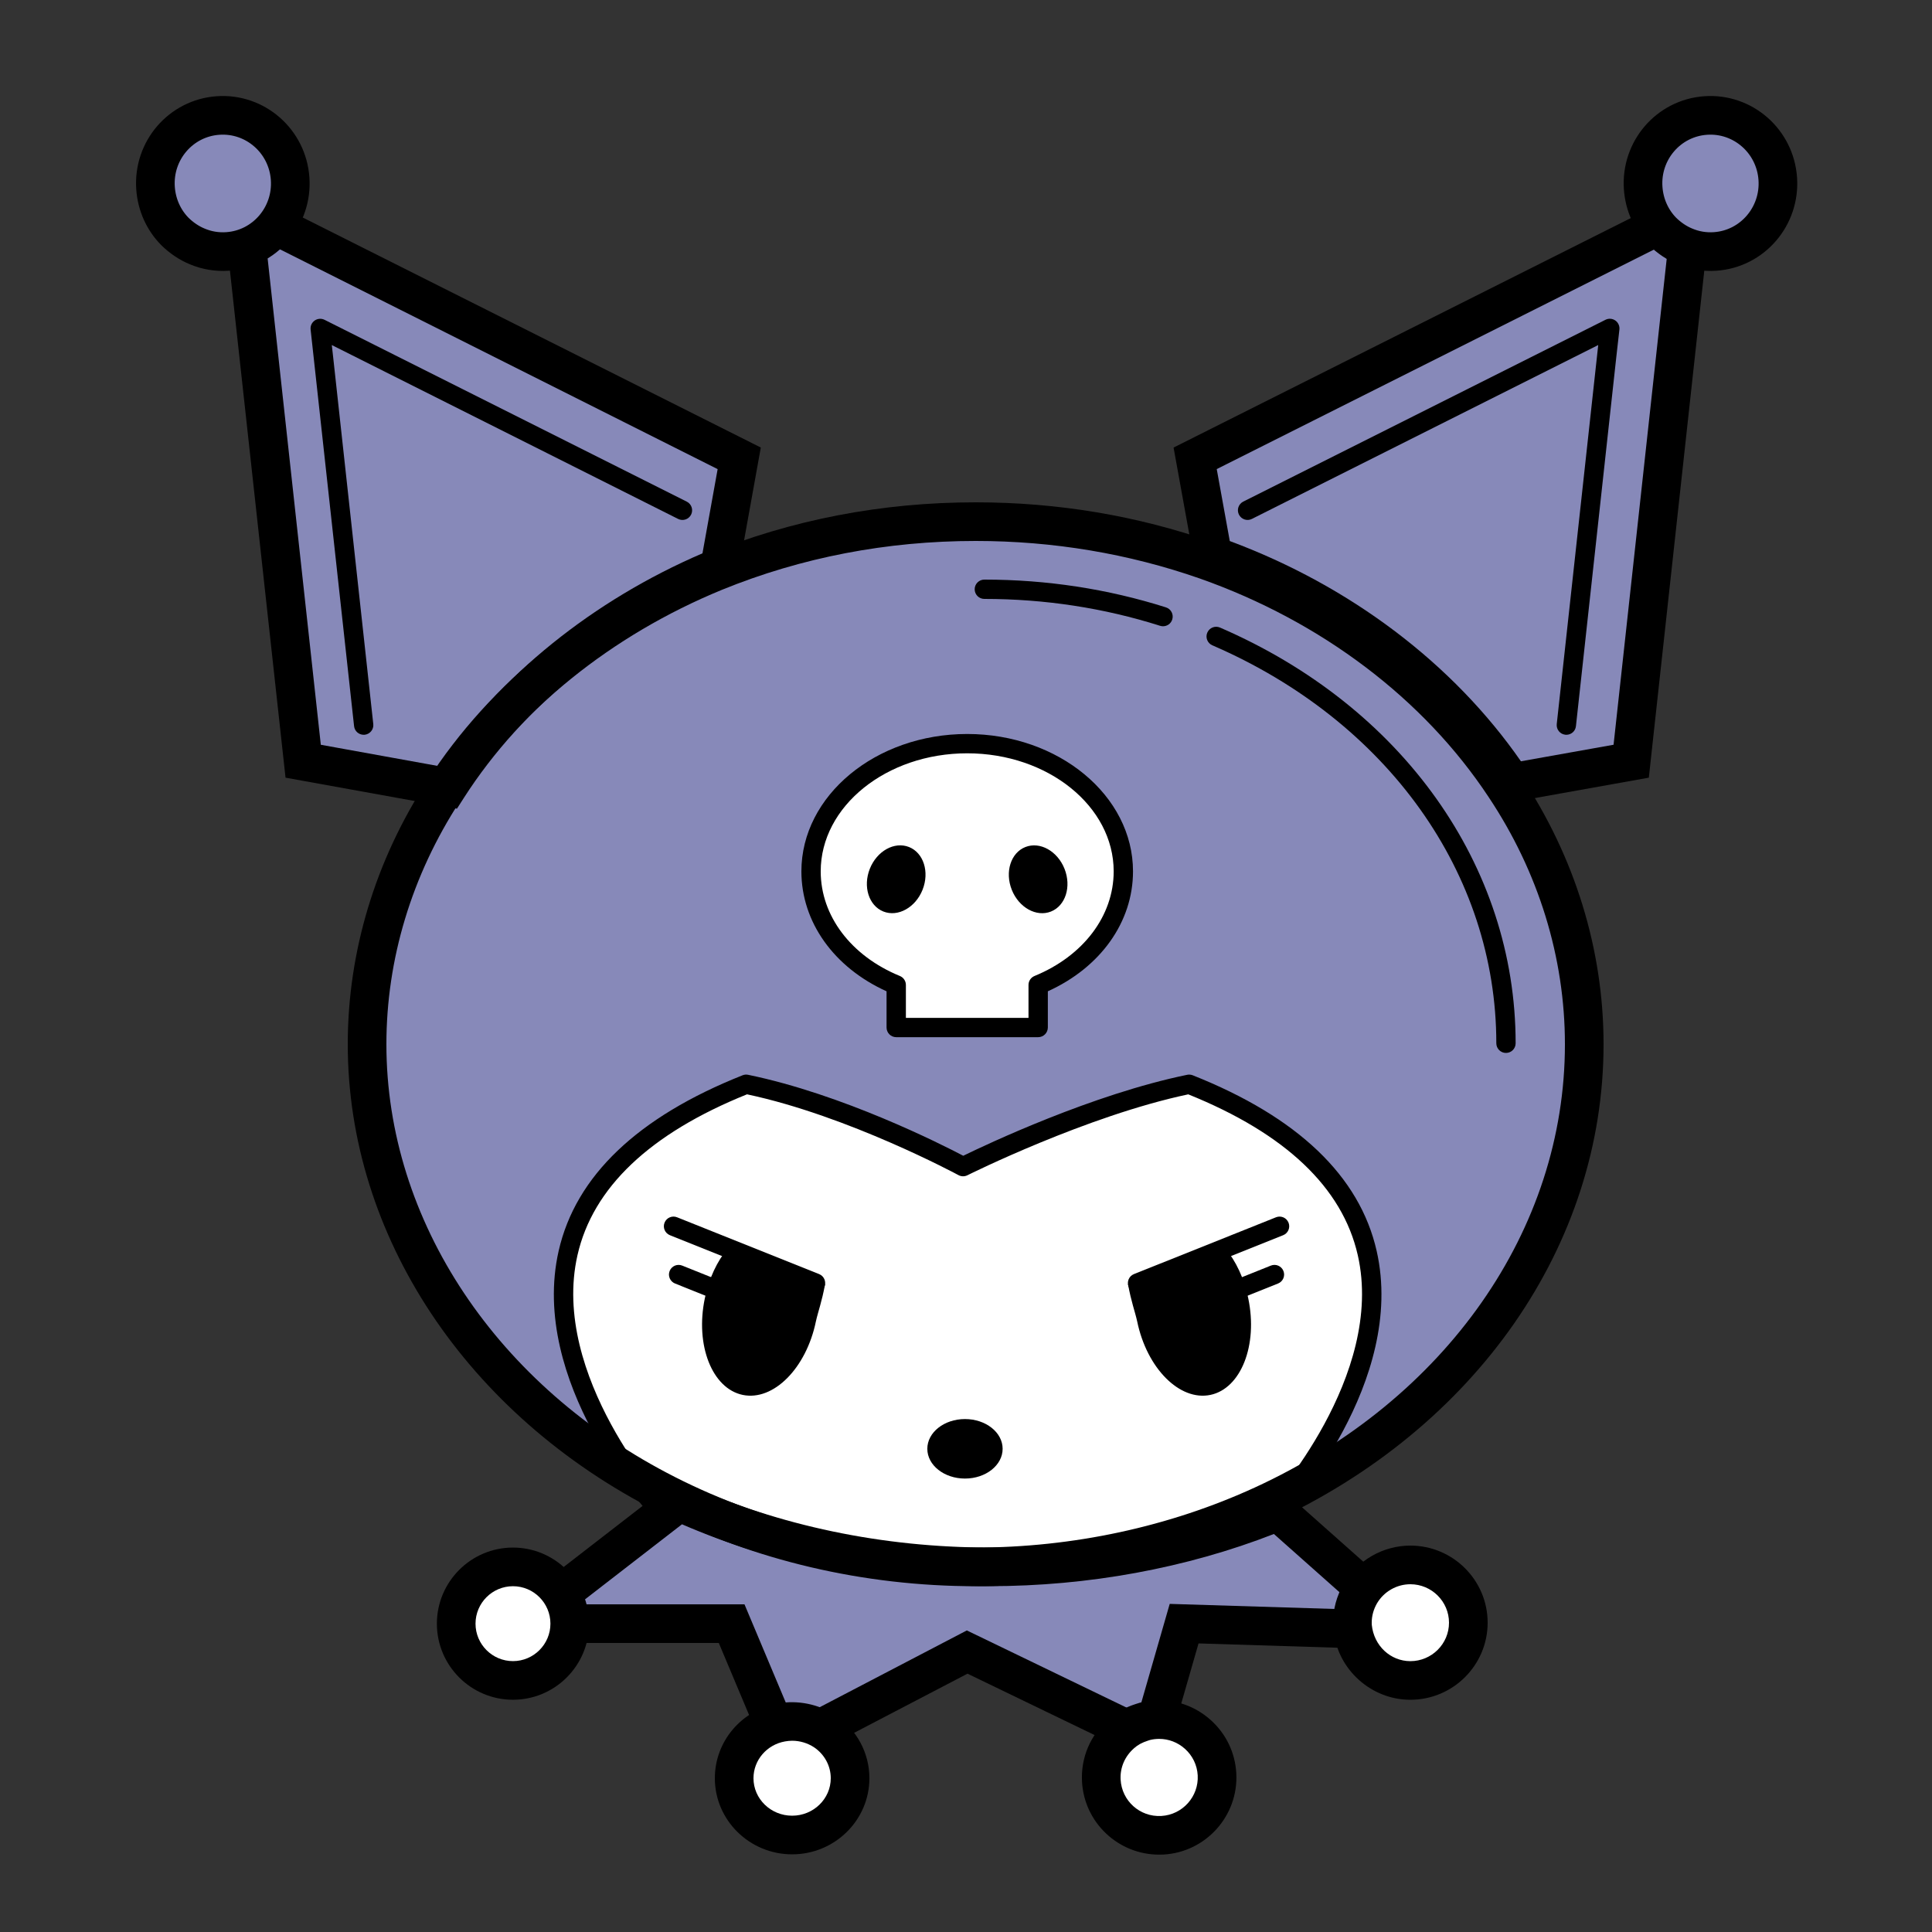 <svg xmlns="http://www.w3.org/2000/svg" x="0px" y="0px" width="100" height="100" viewBox="0 0 100 100"><rect x="0" y="0" width="100" height="100" fill="#333333" stroke="none"/> <path fill="#8789b9" d="M82.388,53.918c0,10.359-6.759,19.396-16.678,23.966c-4.438,2.042-9.522,3.218-14.914,3.218 c-5.863,0-11.358-1.381-16.06-3.776c-9.301-4.731-15.531-13.445-15.531-23.407c0-4.776,1.44-9.272,3.967-13.166 c3.174-4.952,8.111-8.949,14.077-11.402c4.1-1.675,8.699-2.615,13.548-2.615c4.247,0,8.287,0.72,11.976,2.013 c6.568,2.322,12.02,6.495,15.487,11.755C80.889,44.456,82.388,49.04,82.388,53.918z"></path><path fill="#fff" d="M66.064,78.163c0,0,13.683-14.813-4.514-22.041c-5.421,1.112-11.702,4.263-11.702,4.263 s-5.808-3.151-11.228-4.263c-18.198,7.228-4.514,22.041-4.514,22.041S50.948,86.827,66.064,78.163z"></path><path fill="#8789b9" d="M70,84l-8.713,0.041L60,90l-9.939-4.49L41,89l-3.135-4.959H27.021l8.14-6.304 c4.702,2.131,10.198,3.365,16.06,3.365c5.393,0,10.477-1.043,14.914-2.865L71,82L70,84z"></path><path fill="#8789b9" d="M38.262,23.722l-1.014,5.628c-5.966,2.454-10.903,6.451-14.077,11.402l-7.479-1.352l-2.953-27.007 l-0.176-1.572l1.352,0.676L38.262,23.722z"></path><path fill="#8789b9" d="M87.56,10.821l-0.176,1.572L84.43,39.401l-6.171,1.102c-3.468-5.26-8.919-9.433-15.487-11.755 l-0.911-5.025l24.348-12.225L87.56,10.821z"></path><path fill="#fff" d="M58.143,45.102c0,2.571-1.793,4.805-4.408,5.878v2.204h-7.347V50.98 c-2.616-1.073-4.408-3.306-4.408-5.878c0-3.659,3.615-6.612,8.082-6.612S58.143,41.443,58.143,45.102z"></path><polygon points="57.905,90.41 50.077,86.629 42.913,90.367 41.988,88.594 50.043,84.391 58.775,88.609"></polygon><path d="M39.138,89.638l-1.933-4.598H24.094l10.93-8.459l0.548,0.248c4.721,2.14,10.132,3.271,15.647,3.271 c5.067,0,10.095-0.963,14.541-2.785l0.577-0.236l4.926,4.374l-1.328,1.496l-3.998-3.55C61.399,81.167,56.326,82.1,51.22,82.1 c-5.585,0-11.075-1.106-15.92-3.203l-5.354,4.144h8.589l2.447,5.822L39.138,89.638z"></path><polygon points="60.821,89.286 58.899,88.733 60.544,83.017 70.051,83.31 69.989,85.31 62.036,85.063"></polygon><path d="M53.735,53.684h-7.347c-0.276,0-0.5-0.224-0.5-0.5v-1.875c-2.729-1.235-4.408-3.587-4.408-6.207 c0-3.921,3.85-7.111,8.582-7.111s8.582,3.19,8.582,7.111c0,2.62-1.68,4.972-4.408,6.207v1.875 C54.235,53.46,54.011,53.684,53.735,53.684z M46.888,52.684h6.347v-1.704c0-0.203,0.123-0.386,0.311-0.463 c2.527-1.036,4.098-3.111,4.098-5.415c0-3.37-3.401-6.111-7.582-6.111s-7.582,2.741-7.582,6.111c0,2.304,1.57,4.379,4.098,5.415 c0.188,0.077,0.311,0.26,0.311,0.463V52.684z"></path><ellipse cx="46.388" cy="45.51" rx="1.796" ry="1.469" transform="rotate(-68.345 46.388 45.511)"></ellipse><ellipse cx="53.735" cy="45.51" rx="1.469" ry="1.796" transform="rotate(-21.655 53.74 45.513)"></ellipse><path d="M62.649,72.2c-1.59,0.33-3.29-1.38-3.79-3.81c-0.11-0.5-0.314-1.03-0.473-1.922l1.483-0.458l3.54-1.41 c0.56,0.67,0.99,1.57,1.2,2.6C65.119,69.63,64.229,71.87,62.649,72.2z"></path><ellipse cx="49.947" cy="74.99" rx="1.949" ry="1.54"></ellipse><path d="M66.064,78.663c-0.121,0-0.243-0.044-0.339-0.133c-0.203-0.188-0.216-0.503-0.028-0.706 c0.06-0.065,6.006-6.604,4.581-12.859c-0.796-3.497-3.748-6.297-8.774-8.322c-5.259,1.112-11.37,4.158-11.432,4.189 c-0.146,0.072-0.319,0.07-0.462-0.008c-0.057-0.031-5.702-3.071-10.945-4.182c-5.026,2.025-7.978,4.825-8.774,8.322 c-1.424,6.256,4.521,12.794,4.582,12.859c0.188,0.203,0.175,0.519-0.028,0.706c-0.203,0.188-0.519,0.177-0.706-0.028 c-0.261-0.281-6.362-6.983-4.823-13.755c0.88-3.872,4.083-6.93,9.52-9.09c0.09-0.036,0.189-0.046,0.285-0.025 c4.888,1.004,9.99,3.589,11.137,4.191c1.203-0.587,6.692-3.186,11.592-4.191c0.095-0.019,0.195-0.01,0.285,0.025 c5.437,2.16,8.64,5.218,9.52,9.09c1.539,6.771-4.562,13.474-4.823,13.755C66.333,78.609,66.199,78.663,66.064,78.663z"></path><path d="M50.5,82.102c-5.798,0-11.492-1.337-16.467-3.866C24.144,73.215,18,63.948,18,54.051c0-4.786,1.424-9.505,4.118-13.646 c3.247-5.057,8.396-9.223,14.494-11.727C40.969,26.9,45.641,26,50.5,26c4.236,0,8.364,0.692,12.271,2.059 c6.694,2.362,12.356,6.656,15.946,12.092C81.518,44.352,83,49.159,83,54.051c0,10.39-6.595,19.876-17.211,24.757 C61.1,80.963,55.813,82.102,50.5,82.102z M50.5,28c-4.599,0-9.017,0.851-13.131,2.528c-5.72,2.349-10.541,6.242-13.572,10.961 C21.312,45.311,20,49.652,20,54.051c0,9.14,5.724,17.724,14.939,22.401c4.696,2.388,10.077,3.649,15.561,3.649 c5.027,0,10.024-1.076,14.454-3.11C74.851,72.44,81,63.65,81,54.051c0-4.495-1.366-8.92-3.949-12.795 c-3.354-5.078-8.659-9.093-14.942-11.31C58.417,28.655,54.51,28,50.5,28z"></path><path d="M23.652,41.856l-8.873-1.604L11.364,9.104l2.998,1.498l25.017,12.562l-1.244,6.903l-0.507,0.208 c-5.739,2.36-10.574,6.272-13.615,11.018L23.652,41.856z M16.605,38.549l6.094,1.103c3.18-4.693,7.992-8.574,13.661-11.012 l0.785-4.358L13.761,12.539L16.605,38.549z"></path><path d="M18.824,38.032c-0.252,0-0.469-0.189-0.497-0.445l-2.25-20.531c-0.02-0.183,0.061-0.361,0.211-0.466 c0.151-0.104,0.346-0.118,0.51-0.037l18.75,9.412c0.247,0.124,0.347,0.425,0.223,0.672s-0.425,0.347-0.671,0.223l-17.926-9 l0.06,0.533l2.087,19.085c0.03,0.274-0.168,0.521-0.443,0.552C18.86,38.031,18.842,38.032,18.824,38.032z"></path><path d="M81.075,38.032c-0.018,0-0.036-0.001-0.055-0.003c-0.275-0.03-0.473-0.277-0.443-0.552l2.147-19.618l-17.926,9 c-0.245,0.125-0.546,0.024-0.671-0.223c-0.124-0.247-0.024-0.548,0.222-0.672l18.75-9.412c0.164-0.082,0.359-0.068,0.51,0.037 c0.15,0.105,0.231,0.284,0.211,0.466l-0.163,1.448l-2.087,19.083C81.544,37.843,81.327,38.032,81.075,38.032z"></path><path d="M77.786,41.604l-0.362-0.55c-3.362-5.101-8.684-9.136-14.985-11.363l-0.547-0.193l-1.148-6.332L88.759,9.104l-0.381,3.4 l-3.035,27.748L77.786,41.604z M63.653,28.004c6.247,2.326,11.559,6.346,15.07,11.4l4.795-0.856l2.844-26.009L62.978,24.28 L63.653,28.004z"></path><path d="M58.879,66.91c-0.198,0-0.385-0.118-0.463-0.312c-0.104-0.256,0.02-0.548,0.276-0.651l7.352-2.94 c0.256-0.103,0.547,0.021,0.65,0.278c0.103,0.256-0.022,0.547-0.278,0.649l-7.349,2.94C59.005,66.898,58.941,66.91,58.879,66.91z"></path><path d="M77.949,54.5c-0.276,0-0.5-0.224-0.5-0.5c0-8.784-5.632-16.677-14.699-20.599c-0.253-0.109-0.37-0.404-0.26-0.657 c0.11-0.255,0.405-0.371,0.658-0.261C72.586,36.566,78.449,44.811,78.449,54C78.449,54.276,78.226,54.5,77.949,54.5z"></path><path d="M60.199,32.415c-0.05,0-0.101-0.008-0.151-0.023C57.136,31.468,54.075,31,50.949,31c-0.276,0-0.5-0.224-0.5-0.5 s0.224-0.5,0.5-0.5c3.228,0,6.391,0.484,9.401,1.438c0.263,0.083,0.409,0.364,0.325,0.628 C60.608,32.279,60.412,32.415,60.199,32.415z"></path><circle cx="89" cy="9.102" r="3.673" fill="#8789b9"></circle><circle cx="11" cy="9.102" r="3.673" fill="#8789b9"></circle><circle cx="26.551" cy="84.041" r="2.939" fill="#fff"></circle><circle cx="40.551" cy="92.041" r="2.939" fill="#fff"></circle><circle cx="60.551" cy="92.041" r="2.939" fill="#fff"></circle><circle cx="73.551" cy="84.041" r="2.939" fill="#fff"></circle><path d="M26.551,87.979c-2.172,0-3.938-1.767-3.938-3.938s1.767-3.939,3.938-3.939s3.939,1.768,3.939,3.939 S28.723,87.979,26.551,87.979z M26.551,82.102c-1.069,0-1.938,0.87-1.938,1.939s0.87,1.938,1.938,1.938 c1.069,0,1.939-0.869,1.939-1.938S27.62,82.102,26.551,82.102z"></path><path d="M63.146,67.6c-0.198,0-0.386-0.119-0.464-0.314c-0.103-0.256,0.022-0.547,0.278-0.649l2.82-1.13 c0.257-0.103,0.547,0.021,0.65,0.278c0.103,0.256-0.022,0.547-0.278,0.649l-2.82,1.13C63.271,67.588,63.208,67.6,63.146,67.6z"></path><path d="M38.442,72.2c1.59,0.33,3.29-1.38,3.79-3.81c0.11-0.5,0.314-1.03,0.473-1.922l-1.483-0.458l-3.54-1.41 c-0.56,0.67-0.99,1.57-1.2,2.6C35.972,69.63,36.862,71.87,38.442,72.2z"></path><path d="M42.212,66.91c-0.062,0-0.126-0.012-0.188-0.036l-7.349-2.94c-0.256-0.103-0.381-0.394-0.278-0.649 c0.103-0.257,0.394-0.382,0.65-0.278l7.352,2.94c0.256,0.104,0.379,0.396,0.276,0.651C42.597,66.792,42.41,66.91,42.212,66.91z"></path><path d="M37.945,67.6c-0.062,0-0.125-0.012-0.186-0.036l-2.82-1.13c-0.256-0.103-0.381-0.394-0.278-0.649 c0.103-0.257,0.395-0.381,0.65-0.278l2.82,1.13c0.256,0.103,0.381,0.394,0.278,0.649C38.331,67.48,38.144,67.6,37.945,67.6z"></path><path fill="none" stroke="#000" stroke-miterlimit="10" stroke-width="2" d="M92.017,9.252c0.134,1.943-1.313,3.63-3.24,3.763 c-0.56,0.039-1.091-0.059-1.563-0.258c-0.442-0.181-0.832-0.452-1.17-0.785c-0.564-0.577-0.933-1.359-0.994-2.24 c-0.134-1.943,1.314-3.621,3.24-3.754S91.883,7.309,92.017,9.252z"></path><path fill="none" stroke="#000" stroke-miterlimit="10" stroke-width="2" d="M15.017,9.252c0.134,1.943-1.313,3.63-3.24,3.763 c-0.56,0.039-1.091-0.059-1.563-0.258c-0.442-0.181-0.832-0.452-1.17-0.785c-0.564-0.577-0.933-1.359-0.994-2.24 c-0.134-1.943,1.314-3.621,3.24-3.754S14.883,7.309,15.017,9.252z"></path><g><path d="M59.995,95.996c-2.104,0-3.872-1.648-3.99-3.772c-0.07-1.244,0.434-2.429,1.383-3.248c0.378-0.339,0.852-0.604,1.393-0.775 c0.27-0.1,0.619-0.168,0.994-0.188c1.055-0.068,2.088,0.298,2.886,1.011c0.797,0.712,1.269,1.69,1.329,2.755 c0.123,2.199-1.568,4.089-3.769,4.212C60.145,95.994,60.07,95.996,59.995,95.996z M60,90.005c-0.038,0-0.076,0.001-0.114,0.003 c-0.18,0.011-0.334,0.039-0.46,0.085c-0.31,0.099-0.537,0.224-0.716,0.385c-0.489,0.422-0.742,1.014-0.707,1.635 c0.061,1.098,0.995,1.944,2.106,1.881c1.1-0.062,1.945-1.006,1.884-2.104l0,0c-0.03-0.53-0.266-1.019-0.664-1.374 C60.958,90.184,60.49,90.005,60,90.005z"></path></g><g><path d="M41,95.98c-2.206,0-4-1.768-4-3.94c0-1.904,1.381-3.534,3.283-3.874c0.998-0.175,2.079,0.032,2.958,0.607 C44.347,89.519,45,90.736,45,92.04C45,94.213,43.206,95.98,41,95.98z M41,90.1c-0.125,0-0.25,0.016-0.37,0.036 C39.688,90.304,39,91.105,39,92.04c0,1.07,0.897,1.94,2,1.94s2-0.87,2-1.94c0-0.638-0.323-1.235-0.865-1.601 C41.799,90.22,41.402,90.1,41,90.1z"></path></g><g><path d="M73,87.98c-2.022,0-3.757-1.558-3.97-3.555C69.005,84.278,69,84.141,69,83.99c0-0.699,0.182-1.372,0.54-2 C70.263,80.758,71.587,80,73,80c2.206,0,4,1.79,4,3.99S75.206,87.98,73,87.98z M73,82c-0.708,0-1.37,0.38-1.729,0.992 C71.093,83.303,71,83.643,71,83.99c0,0.036-0.002,0.069,0.002,0.104c0.109,1.101,0.98,1.887,1.998,1.887c1.103,0,2-0.893,2-1.99 S74.103,82,73,82z"></path></g> </svg>
